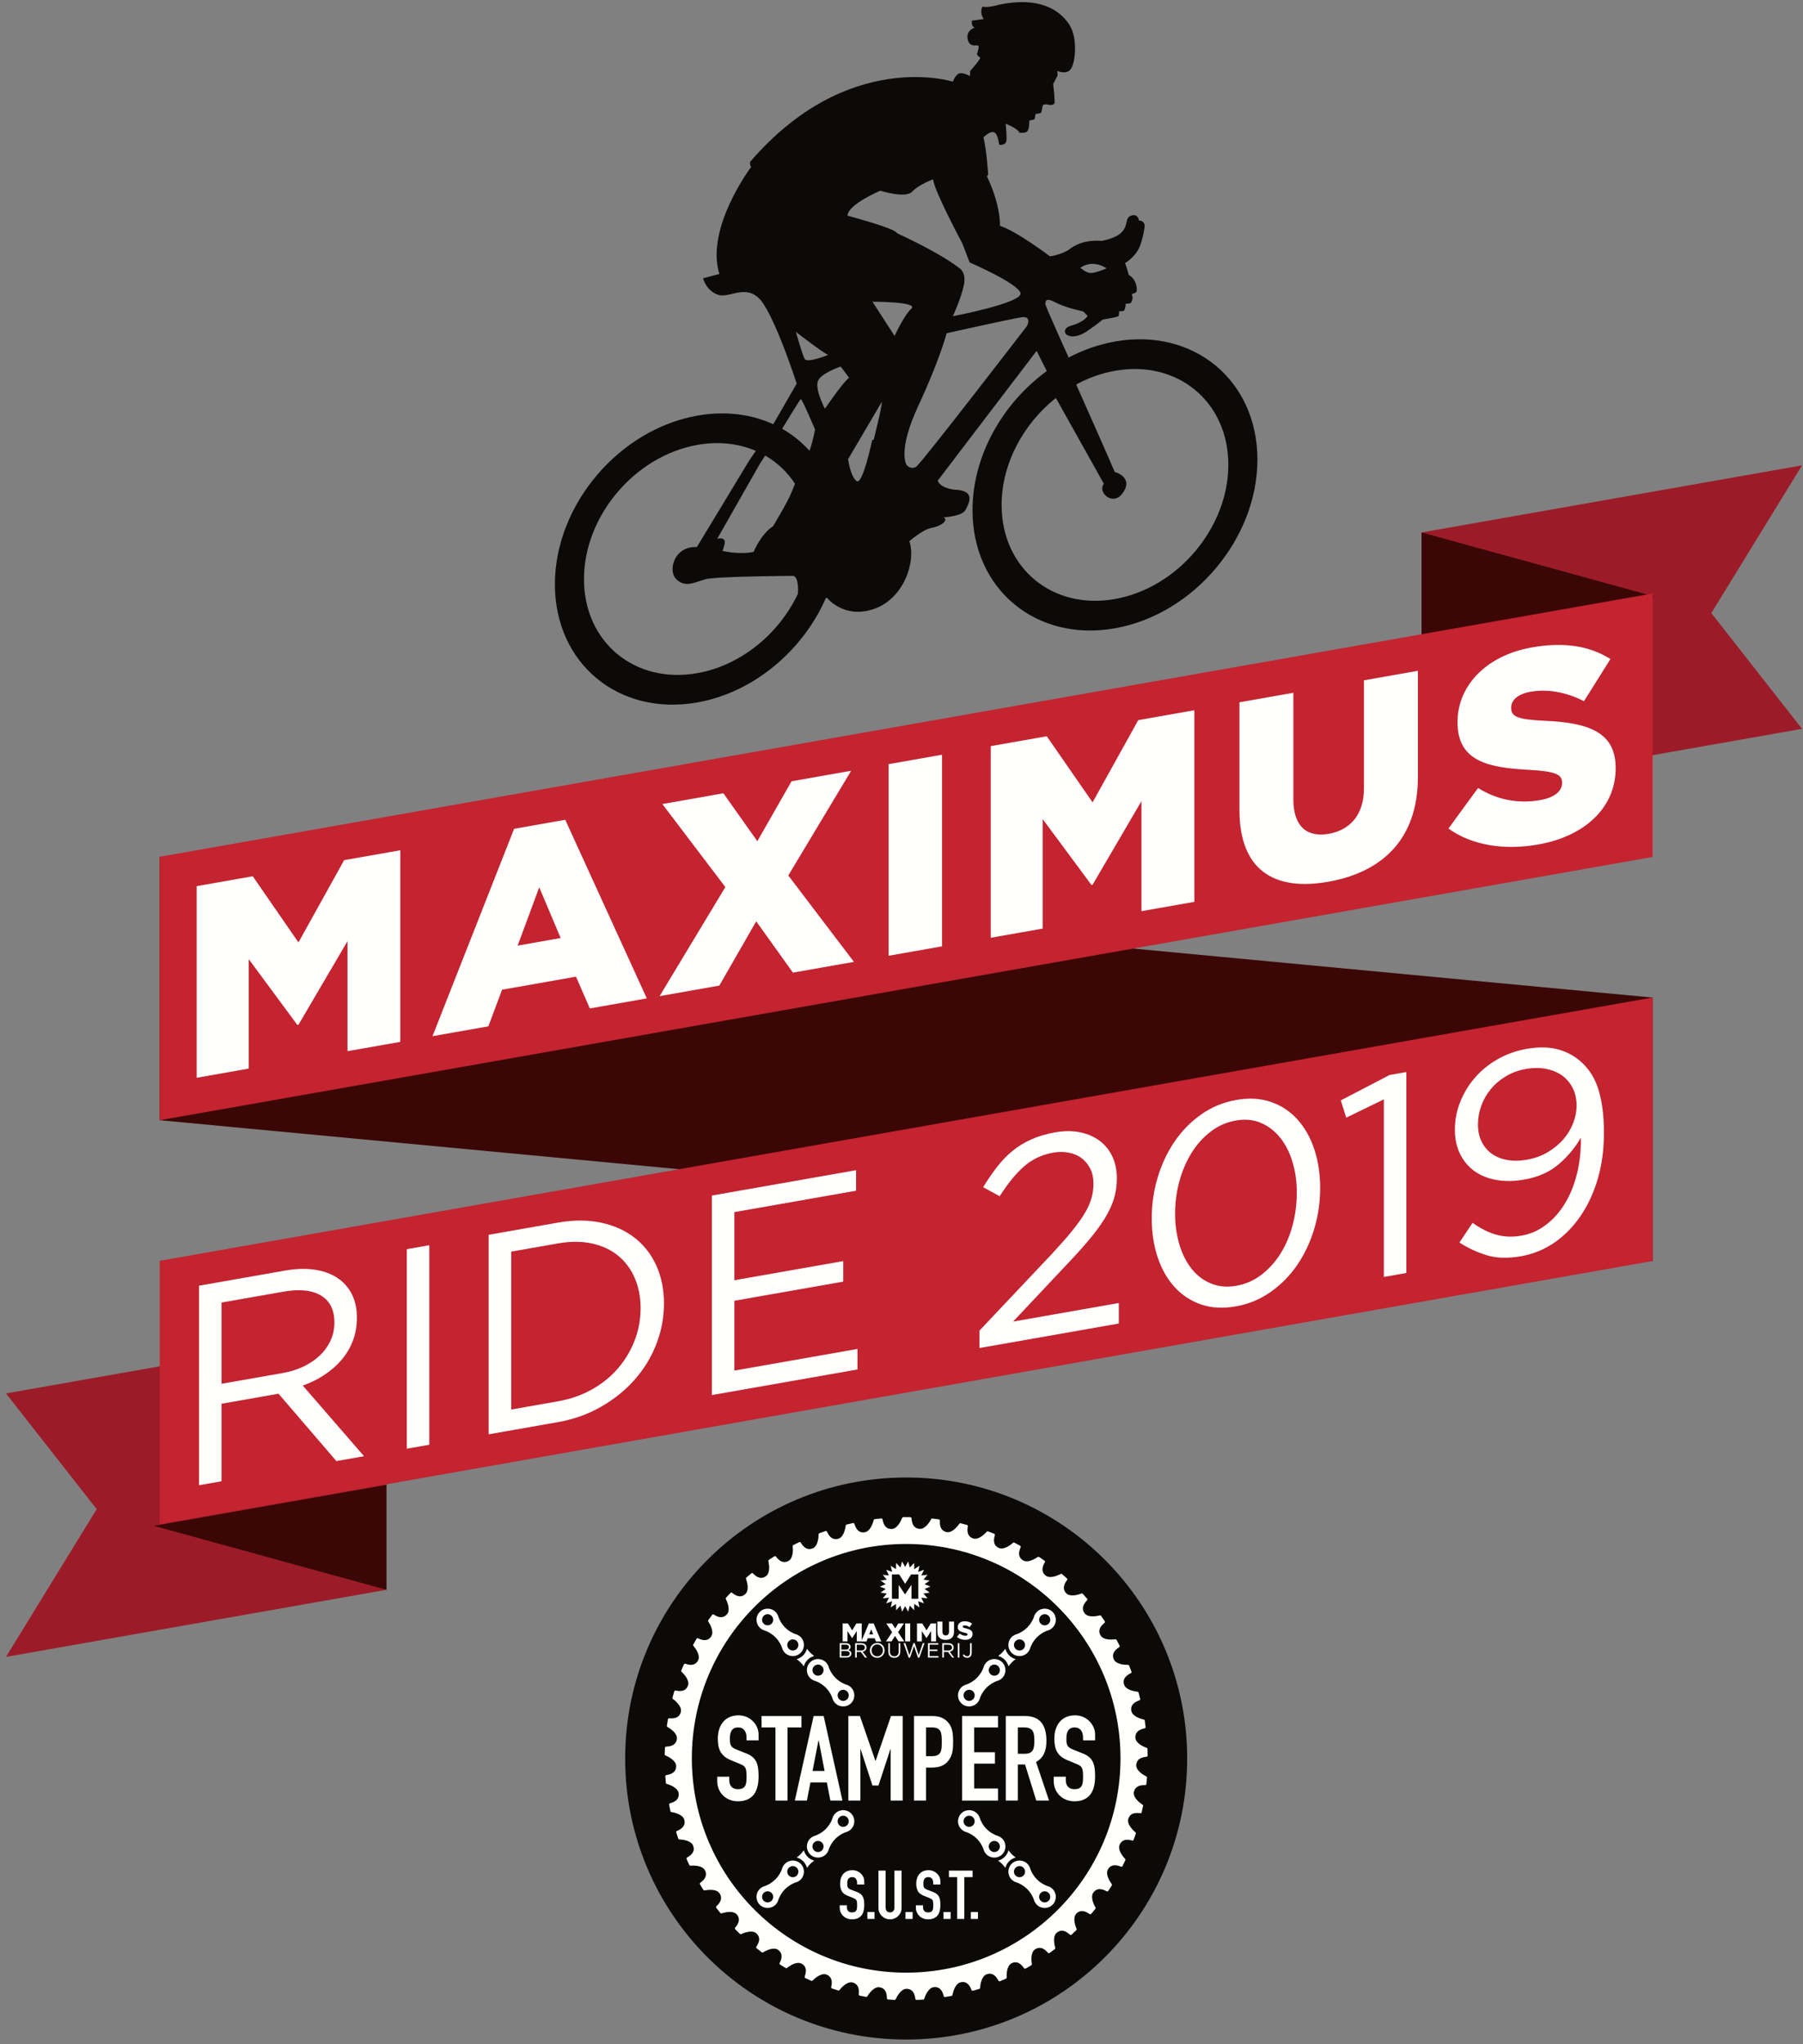 <?xml version="1.0" encoding="UTF-8"?>
<svg width="157px" height="178px" viewBox="0 0 157 178" version="1.1" xmlns="http://www.w3.org/2000/svg" xmlns:xlink="http://www.w3.org/1999/xlink">
    <rect x="0" y="0" width="157" height="178" fill="#808080" stroke="none"/>
    <!-- Generator: Sketch 52.5 (67469) - http://www.bohemiancoding.com/sketch -->
    <title>maximus-ride-logo-2019</title>
    <desc>Created with Sketch.</desc>
    <g id="Page-1" stroke="none" stroke-width="1" fill="none" fill-rule="evenodd">
        <g id="maximus-ride-logo-2019">
            <g id="Group-31">
                <path d="M97.088,52.158 C91.637,53.126 87.217,49.461 87.217,43.974 C87.217,40.383 89.109,36.902 91.943,34.653 L96.12,42.121 C95.549,42.884 96.892,44.084 97.721,42.988 C98.809,41.547 97.064,41.09 97.064,41.09 C96.834,40.498 93.749,33.565 93.749,33.565 L93.721,33.475 C94.773,32.905 95.906,32.495 97.088,32.286 C102.541,31.318 106.96,34.981 106.96,40.469 C106.96,45.957 102.541,51.191 97.088,52.158 M89.433,28.376 C89.433,28.376 80.286,40.27 79.799,40.617 C79.313,40.962 78.943,40.48 78.943,40.48 C78.943,40.48 78.113,39.305 79.971,35.32 C81.83,31.336 82.429,29.016 82.429,29.016 C82.429,29.016 88.004,27.767 88.947,27.628 C89.89,27.49 89.433,28.376 89.433,28.376 M77.898,29.251 L75.97,26.271 C75.97,26.271 80.021,26.263 79.358,26.877 C78.691,27.492 77.898,29.251 77.898,29.251 M76.077,38.293 L75.948,38.316 C75.948,38.316 75.113,42.325 74.576,41.88 C74.041,41.437 73.848,39.983 73.848,39.983 L76.784,34.994 C76.806,35.444 76.077,38.293 76.077,38.293 M71.833,35.592 C71.833,35.592 70.953,33.915 71.212,33.2 C71.469,32.487 73.205,31.918 73.205,31.918 L73.933,32.889 C73.354,33.337 71.833,35.592 71.833,35.592 M60.723,58.612 C55.271,59.58 50.851,55.915 50.851,50.428 C50.851,44.939 55.271,39.707 60.723,38.739 C62.585,38.409 64.327,38.618 65.814,39.257 L65.223,40.124 L60.68,47.635 C58.708,47.524 58.107,49.701 58.908,50.451 C59.707,51.202 60.507,50.685 61.45,50.432 C62.394,50.178 69.082,50.141 69.082,50.141 C69.525,50.251 69.507,51.311 69.484,51.696 C67.84,55.172 64.535,57.935 60.723,58.612 M62.451,46.917 L66.166,40.389 L66.63,39.666 C67.677,40.268 68.562,41.105 69.229,42.125 L68.911,42.894 C68.635,43.637 67.309,45.826 67.309,45.826 C66.252,46.501 65.623,48.051 65.623,48.051 C64.503,48.303 63.149,48.023 62.918,47.971 C62.879,48.048 62.879,47.962 62.879,47.962 C62.879,47.962 62.896,47.966 62.918,47.971 C62.946,47.916 62.995,47.771 63.08,47.438 C63.28,46.655 62.451,46.917 62.451,46.917 M69.732,34.758 C69.838,34.717 70.976,37.406 70.976,37.406 C70.976,37.406 70.761,38.491 70.492,39.252 C69.804,38.491 69.004,37.843 68.108,37.333 C68.654,36.431 69.654,34.787 69.732,34.758 M69.304,28.899 C69.304,28.899 71.619,30.69 72.112,30.903 C72.112,30.903 70.29,31.638 70.075,31.265 C69.86,30.895 69.304,28.899 69.304,28.899 M76.656,16.605 C76.656,16.605 78.856,17.307 79.428,16.689 C80,16.068 81.256,15.615 81.256,15.615 C81.286,16.502 83.802,21.206 83.802,21.206 L84.43,22.85 C84.43,22.85 88.632,24.664 88.861,25.514 C89.089,26.367 82.972,27.537 82.972,27.537 C82.972,27.537 83.746,25.847 83.945,24.748 C84.143,23.649 83.515,23.328 83.515,23.328 C81.773,21.968 78.17,20.336 78.17,20.336 L77.97,20.169 C77.37,19.729 73.798,18.78 73.798,18.78 C73.827,17.797 76.656,16.605 76.656,16.605 M96.349,23.367 C96.349,23.367 95.428,23.771 94.985,23.77 C94.539,23.769 94.078,23.308 94.078,23.308 C95.237,22.526 96.349,23.367 96.349,23.367 M97.088,29.736 C95.67,29.988 94.309,30.472 93.041,31.136 L93.013,31.035 C93.013,31.035 90.955,26.502 91.019,26.448 C91.082,26.395 90.89,25.802 91.875,26.318 C92.862,26.833 94.319,27.114 94.319,27.114 L94.705,27.498 C94.705,27.498 94.491,28.011 93.268,28.358 C92.048,28.704 93.032,30.061 94.856,28.7 C94.856,28.7 95.842,28.008 96.014,27.827 C96.014,27.827 97.364,27.61 97.405,27.515 C97.449,27.422 97.449,27.097 97.449,27.097 C97.449,27.097 97.835,27.137 97.9,27.017 C97.964,26.898 98.049,26.56 98.006,26.481 C97.964,26.402 98.434,26.491 98.5,26.329 C98.563,26.167 98.715,26.01 98.542,25.609 C98.542,25.609 98.927,25.519 98.971,25.382 C99.013,25.246 99.036,24.378 98.285,23.928 C98.285,23.928 98.069,23.126 97.964,22.907 C97.964,22.907 98.971,22.339 99.315,21.286 C99.656,20.233 99.679,19.604 99.679,19.604 C99.679,19.604 99.593,19.165 99.184,19.215 C99.184,19.215 99.1,18.498 98.415,18.813 C97.728,19.13 98.715,20.421 95.928,20.98 C95.928,20.98 94.255,20.738 93.032,21.776 C93.032,21.776 92.304,22.207 91.427,22.321 C91.427,22.321 88.596,20.167 87.074,19.661 C87.074,19.661 87.181,17.959 85.938,15.354 L86.044,15.205 C86.044,15.205 85.938,13.217 85.637,11.953 C85.637,11.953 86.259,11.326 86.602,11.546 C86.945,11.765 86.968,12.604 87.032,12.613 C87.096,12.623 87.502,12.637 87.61,12.359 C87.717,12.082 87.567,10.771 87.567,10.771 C87.567,10.771 88.576,11.152 88.768,11.549 C88.768,11.549 89.239,11.618 89.433,11.455 C89.624,11.29 89.645,10.596 89.624,10.534 C89.604,10.473 89.968,10.452 90.055,10.393 C90.139,10.335 90.16,9.942 90.16,9.942 L90.655,9.833 C90.655,9.833 90.74,9.538 90.784,9.251 C90.825,8.962 91.406,9.14 91.406,9.14 C91.406,9.14 91.726,9.169 91.812,9.002 C91.898,8.836 91.705,7.318 91.705,7.318 L92.091,6.58 L92.069,6.174 C92.069,6.174 92.862,6.552 93.249,6.008 C93.634,5.463 93.89,3.283 93.077,2.09 C92.263,0.896 90.548,-0.331 87.01,0.405 C87.01,0.405 86.044,0.705 85.552,0.577 C85.552,0.577 85.252,1.061 85.659,1.659 L84.63,1.797 C84.63,1.797 84.543,2.31 84.886,2.4 C84.886,2.4 84.095,2.626 84.265,3.416 C84.437,4.205 85.08,3.853 85.188,3.986 C85.294,4.118 85.058,4.72 85.058,4.72 C85.058,4.72 85.188,4.935 85.337,4.995 C85.489,5.054 84.479,6.183 84.479,6.183 L84.458,6.618 C84.458,6.618 83.879,6.289 83.538,6.393 C83.194,6.497 82.972,7.111 82.972,7.111 C82.972,7.111 73.827,4.19 65.31,14.102 C65.31,14.102 65.276,14.464 65.418,14.521 C65.418,14.521 61.401,19.83 62.639,23.856 L61.219,24.23 C61.219,24.23 61.481,25.328 62.538,25.67 C63.592,26.015 65.195,24.485 66.493,26.479 C67.791,28.475 69.374,33.4 69.374,33.4 L67.333,36.939 C65.419,36.062 63.154,35.758 60.723,36.19 C53.872,37.405 48.319,43.981 48.319,50.877 C48.319,57.772 53.872,62.377 60.723,61.162 C65.665,60.284 69.93,56.619 71.923,52.055 L72.025,52.064 C72.025,52.064 73.483,53.922 76.099,53.025 C78.713,52.13 79.787,48.875 79.184,47.126 C79.184,47.126 80.343,46.1 81.115,45.964 C81.886,45.827 82.615,45.351 82.188,45.04 C82.188,45.04 83.773,44.974 84.073,44.404 C84.374,43.832 85.017,42.683 83.087,42.636 C83.087,42.636 81.907,42.522 81.651,41.855 L90.267,30.551 L91.104,32.216 L91.14,32.318 C87.292,35.121 84.683,39.697 84.683,44.423 C84.683,51.318 90.238,55.923 97.088,54.708 C103.939,53.491 109.492,46.915 109.492,40.019 C109.492,33.123 103.939,28.519 97.088,29.736" id="Fill-1" fill="#0C0A09"></path>
                <polygon id="Fill-3" fill="#3B0706" points="143.903 109.799 13.908 97.54 13.908 74.599 143.903 86.859"></polygon>
                <polygon id="Fill-5" fill="#9B1C28" points="0.521 144.269 33.649 138.428 33.649 115.486 0.521 121.328 8.419 131.406"></polygon>
                <polygon id="Fill-7" fill="#3B0706" points="33.649 138.428 13.402 132.86 33.649 129.29"></polygon>
                <polygon id="Fill-9" fill="#9B1C28" points="156.916 40.519 123.786 46.361 123.786 69.303 156.916 63.46 149.016 53.383"></polygon>
                <polygon id="Fill-11" fill="#3B0706" points="123.786 46.361 144.032 51.929 123.786 55.499"></polygon>
                <polygon id="Fill-13" fill="#C42330" points="143.903 74.618 13.908 97.54 13.908 74.599 143.903 51.677"></polygon>
                <polygon id="Fill-15" fill="#C42330" points="143.903 109.798 13.908 132.72 13.908 109.781 143.903 86.858"></polygon>
                <polygon id="Fill-17" fill="#FFFFFE" points="17.124 77.16 22.009 76.298 25.989 82.057 29.969 74.895 34.858 74.033 34.858 90.718 30.259 91.528 30.259 81.949 25.989 89.229 25.894 89.246 21.658 83.513 21.658 93.045 17.124 93.845"></polygon>
                <path d="M48.82,81.676 L46.956,77.259 L45.075,82.337 L48.82,81.676 Z M44.766,72.167 L49.221,71.381 L56.322,86.932 L51.363,87.807 L50.155,85.041 L43.719,86.176 L42.525,89.365 L37.661,90.223 L44.766,72.167 Z" id="Fill-19" fill="#FFFFFE"></path>
                <polygon id="Fill-21" fill="#FFFFFE" points="63.161 77.239 57.676 70.01 62.99 69.073 65.947 73.245 68.927 68.026 74.117 67.111 68.642 76.231 74.358 83.752 69.046 84.689 65.849 80.222 62.636 85.818 57.437 86.735"></polygon>
                <polygon id="Fill-23" fill="#FFFFFE" points="77.38 66.535 82.029 65.715 82.029 82.4 77.38 83.22"></polygon>
                <polygon id="Fill-25" fill="#FFFFFE" points="86.271 64.967 91.149 64.107 95.138 69.864 99.115 62.703 104.001 61.841 104.001 78.526 99.395 79.338 99.395 69.758 95.138 77.037 95.042 77.053 90.793 71.322 90.793 80.855 86.271 81.653"></polygon>
                <path d="M107.928,70.515 L107.928,61.149 L112.622,60.321 L112.622,69.591 C112.622,72 113.84,72.93 115.697,72.603 C117.553,72.275 118.769,70.962 118.769,68.63 L118.769,59.237 L123.466,58.409 L123.466,67.656 C123.466,73.045 120.386,75.944 115.644,76.779 C110.907,77.614 107.928,75.732 107.928,70.515" id="Fill-27" fill="#FFFFFE"></path>
                <path d="M126.127,72.143 L128.705,68.613 C130.347,69.637 132.183,70.006 134.113,69.666 C135.351,69.448 136.021,68.894 136.021,68.18 L136.021,68.141 C136.021,67.445 135.471,67.162 133.203,67.037 C129.654,66.849 126.918,66.335 126.918,62.901 L126.918,62.851 C126.918,59.753 129.371,57.08 133.377,56.374 C136.207,55.875 138.427,56.243 140.233,57.385 L137.925,61.057 C136.398,60.254 134.728,59.975 133.253,60.235 C132.133,60.432 131.588,61.003 131.588,61.601 L131.588,61.648 C131.588,62.409 132.158,62.645 134.469,62.758 C138.306,62.92 140.687,63.735 140.687,66.862 L140.687,66.907 C140.687,70.317 137.998,72.817 133.947,73.531 C130.996,74.052 128.173,73.617 126.127,72.143" id="Fill-29" fill="#FFFFFE"></path>
            </g>
            <g id="Group-50" transform="translate(17.265, 91.179)">
                <path d="M86.111,61.939 C86.111,75.453 75.157,86.408 61.641,86.408 C48.127,86.408 37.172,75.453 37.172,61.939 C37.172,48.423 48.127,37.469 61.641,37.469 C75.157,37.469 86.111,48.423 86.111,61.939" id="Fill-32" fill="#0C0A09"></path>
                <path d="M10.683,21.624 C9.903,21.156 8.809,21.045 7.399,21.293 L2.025,22.237 L2.025,29.31 L7.374,28.37 C8.021,28.256 8.618,28.068 9.165,27.806 C9.712,27.544 10.185,27.224 10.584,26.847 C10.982,26.469 11.292,26.038 11.516,25.549 C11.74,25.062 11.853,24.536 11.853,23.971 C11.853,22.875 11.463,22.093 10.683,21.624 Z M12.026,36.04 L6.988,30.175 L2.025,31.048 L2.025,37.798 L0.064,38.143 L0.064,20.77 L7.534,19.457 C8.494,19.288 9.358,19.261 10.128,19.374 C10.897,19.487 11.555,19.723 12.1,20.083 C12.647,20.441 13.069,20.914 13.366,21.498 C13.664,22.084 13.813,22.765 13.813,23.543 C13.813,24.271 13.697,24.941 13.466,25.553 C13.234,26.165 12.907,26.719 12.485,27.215 C12.064,27.711 11.563,28.152 10.984,28.535 C10.405,28.919 9.776,29.227 9.098,29.462 L14.434,35.617 L12.026,36.04 Z" id="Fill-34" fill="#FFFFFE"></path>
                <polygon id="Fill-36" fill="#FFFFFE" points="20.119 17.245 20.119 34.617 18.158 34.962 18.158 17.589"></polygon>
                <path d="M38.008,20.106 C37.668,19.322 37.188,18.674 36.568,18.163 C35.947,17.651 35.19,17.297 34.297,17.098 C33.403,16.9 32.411,16.896 31.319,17.088 L27.249,17.803 L27.249,31.552 L31.319,30.837 C32.411,30.644 33.403,30.297 34.297,29.792 C35.19,29.288 35.947,28.67 36.568,27.941 C37.188,27.211 37.668,26.404 38.008,25.516 C38.346,24.63 38.516,23.698 38.516,22.722 C38.516,21.762 38.346,20.89 38.008,20.106 M39.881,25.87 C39.435,27.016 38.801,28.049 37.983,28.97 C37.164,29.892 36.187,30.676 35.054,31.322 C33.92,31.968 32.676,32.41 31.319,32.649 L25.288,33.709 L25.288,16.336 L31.319,15.276 C32.676,15.037 33.92,15.038 35.054,15.277 C36.187,15.516 37.164,15.953 37.983,16.587 C38.801,17.22 39.435,18.027 39.881,19.008 C40.328,19.988 40.551,21.09 40.551,22.314 C40.551,23.539 40.328,24.724 39.881,25.87" id="Fill-38" fill="#FFFFFE"></path>
                <polygon id="Fill-40" fill="#FFFFFE" points="57.279 12.5 46.681 14.362 46.681 20.294 56.162 18.627 56.162 20.414 46.681 22.081 46.681 28.161 57.403 26.277 57.403 28.064 44.721 30.292 44.721 12.92 57.279 10.712"></polygon>
                <path d="M71.896,10.389 C71.184,11.019 70.481,11.883 69.786,12.981 L68.346,12.192 C68.744,11.543 69.149,10.952 69.563,10.417 C69.976,9.883 70.427,9.417 70.915,9.022 C71.403,8.626 71.949,8.293 72.554,8.024 C73.157,7.755 73.84,7.553 74.601,7.419 C75.395,7.28 76.118,7.277 76.772,7.41 C77.426,7.543 77.992,7.787 78.472,8.141 C78.952,8.495 79.325,8.951 79.589,9.508 C79.853,10.066 79.986,10.7 79.986,11.412 C79.986,12.057 79.9,12.66 79.726,13.219 C79.552,13.78 79.282,14.352 78.919,14.937 C78.555,15.522 78.1,16.14 77.554,16.79 C77.008,17.441 76.354,18.164 75.594,18.959 L70.952,23.895 L80.16,22.276 L80.16,24.063 L68.024,26.196 L68.024,24.68 L74.328,18.004 C74.989,17.291 75.552,16.654 76.016,16.092 C76.478,15.529 76.855,15.012 77.145,14.538 C77.434,14.065 77.641,13.615 77.765,13.187 C77.889,12.76 77.951,12.33 77.951,11.898 C77.951,11.385 77.855,10.942 77.666,10.569 C77.475,10.197 77.223,9.893 76.909,9.658 C76.594,9.424 76.222,9.265 75.792,9.184 C75.362,9.102 74.915,9.101 74.452,9.183 C73.459,9.357 72.606,9.76 71.896,10.389" id="Fill-42" fill="#FFFFFE"></path>
                <path d="M95.284,10.001 C95.036,9.176 94.68,8.473 94.217,7.893 C93.753,7.313 93.195,6.881 92.542,6.598 C91.888,6.316 91.156,6.246 90.346,6.389 C89.534,6.531 88.803,6.855 88.149,7.359 C87.495,7.862 86.941,8.481 86.486,9.214 C86.031,9.948 85.68,10.77 85.431,11.683 C85.183,12.595 85.059,13.532 85.059,14.49 C85.059,15.451 85.183,16.347 85.431,17.18 C85.68,18.014 86.035,18.72 86.499,19.3 C86.961,19.881 87.524,20.308 88.186,20.579 C88.847,20.852 89.584,20.917 90.395,20.775 C91.205,20.632 91.937,20.309 92.591,19.806 C93.244,19.302 93.799,18.684 94.254,17.949 C94.709,17.216 95.057,16.394 95.296,15.483 C95.536,14.572 95.656,13.637 95.656,12.678 C95.656,11.718 95.533,10.825 95.284,10.001 M97.17,15.836 C96.823,16.99 96.33,18.031 95.694,18.962 C95.057,19.893 94.283,20.679 93.373,21.319 C92.463,21.958 91.453,22.376 90.346,22.57 C89.22,22.768 88.207,22.711 87.305,22.398 C86.403,22.084 85.633,21.574 84.997,20.868 C84.36,20.16 83.872,19.295 83.533,18.271 C83.194,17.247 83.024,16.123 83.024,14.898 C83.024,13.674 83.198,12.485 83.546,11.332 C83.893,10.179 84.384,9.137 85.022,8.206 C85.658,7.274 86.432,6.489 87.342,5.85 C88.252,5.21 89.27,4.792 90.395,4.594 C91.503,4.399 92.508,4.458 93.41,4.77 C94.312,5.083 95.082,5.594 95.718,6.301 C96.355,7.008 96.844,7.874 97.183,8.897 C97.521,9.922 97.692,11.046 97.692,12.27 C97.692,13.495 97.518,14.683 97.17,15.836" id="Fill-44" fill="#FFFFFE"></path>
                <polygon id="Fill-46" fill="#FFFFFE" points="103.738 2.422 105.196 2.165 105.196 19.662 103.236 20.007 103.236 4.545 99.96 6.138 99.488 4.633"></polygon>
                <path d="M119.697,3.587 C119.482,3.146 119.18,2.78 118.791,2.493 C118.402,2.206 117.934,2.007 117.389,1.896 C116.843,1.785 116.247,1.786 115.602,1.899 C114.956,2.013 114.373,2.227 113.852,2.542 C113.331,2.857 112.893,3.232 112.537,3.667 C112.18,4.102 111.907,4.585 111.718,5.114 C111.527,5.644 111.433,6.181 111.433,6.727 C111.433,7.29 111.536,7.785 111.743,8.212 C111.95,8.638 112.239,8.989 112.612,9.263 C112.984,9.536 113.434,9.722 113.964,9.819 C114.493,9.916 115.072,9.91 115.701,9.799 C116.362,9.682 116.963,9.466 117.5,9.148 C118.038,8.83 118.493,8.456 118.866,8.027 C119.237,7.598 119.523,7.126 119.722,6.61 C119.92,6.096 120.02,5.59 120.02,5.094 C120.02,4.532 119.911,4.029 119.697,3.587 M121.881,11.405 C121.533,12.616 121.04,13.696 120.404,14.643 C119.767,15.591 119.006,16.375 118.121,16.993 C117.235,17.611 116.255,18.015 115.18,18.205 C114.039,18.405 113.046,18.377 112.202,18.12 C111.358,17.863 110.564,17.494 109.819,17.012 L110.961,15.298 C111.672,15.802 112.367,16.147 113.046,16.334 C113.724,16.521 114.451,16.546 115.229,16.409 C116.007,16.273 116.718,15.958 117.364,15.463 C118.009,14.969 118.56,14.347 119.014,13.597 C119.469,12.847 119.817,11.983 120.057,11.006 C120.296,10.029 120.408,8.988 120.391,7.883 C119.911,8.728 119.275,9.494 118.481,10.179 C117.686,10.865 116.685,11.313 115.478,11.525 C114.584,11.683 113.766,11.695 113.021,11.56 C112.276,11.427 111.639,11.167 111.11,10.78 C110.58,10.394 110.167,9.895 109.869,9.286 C109.571,8.676 109.422,7.974 109.422,7.18 C109.422,6.353 109.575,5.553 109.882,4.779 C110.187,4.006 110.614,3.302 111.16,2.668 C111.705,2.035 112.363,1.497 113.132,1.056 C113.902,0.614 114.749,0.313 115.676,0.149 C116.669,-0.025 117.537,-0.021 118.282,0.163 C119.027,0.346 119.68,0.67 120.243,1.133 C120.59,1.42 120.896,1.747 121.161,2.114 C121.426,2.481 121.649,2.918 121.831,3.423 C122.013,3.929 122.154,4.517 122.253,5.185 C122.353,5.855 122.402,6.628 122.402,7.504 C122.402,8.894 122.228,10.194 121.881,11.405" id="Fill-48" fill="#FFFFFE"></path>
            </g>
            <path d="M80.51,138.353 L81.018,138.146 L80.51,137.94 L80.956,137.619 L80.413,137.541 L80.767,137.122 L80.221,137.176 L80.465,136.685 L79.948,136.868 L80.067,136.333 L79.609,136.633 L79.597,136.085 L79.226,136.488 L79.081,135.959 L78.816,136.437 L78.55,135.959 L78.407,136.488 L78.034,136.085 L78.021,136.633 L77.564,136.333 L77.683,136.868 L77.167,136.684 L77.41,137.176 L76.865,137.122 L77.218,137.54 L76.676,137.618 L77.12,137.94 L76.612,138.146 L77.12,138.353 L76.676,138.673 L77.218,138.751 L76.865,139.17 L77.41,139.115 L77.166,139.607 L77.683,139.424 L77.563,139.96 L78.021,139.658 L78.034,140.207 L78.407,139.804 L78.55,140.333 L78.816,139.853 L79.081,140.333 L79.226,139.804 L79.597,140.207 L79.609,139.658 L80.067,139.96 L79.948,139.425 L80.464,139.607 L80.221,139.115 L80.767,139.17 L80.413,138.751 L80.956,138.674 L80.51,138.353 Z M79.964,139.207 L79.369,139.207 L79.369,137.99 L78.816,138.82 L78.803,138.82 L78.253,137.996 L78.253,139.207 L77.666,139.207 L77.666,137.089 L78.3,137.089 L78.816,137.909 L79.331,137.089 L79.964,137.089 L79.964,139.207 Z" id="Fill-51" fill="#FFFFFE"></path>
            <polygon id="Fill-52" fill="#FFFFFE" points="73.375 141.354 73.832 141.354 74.205 141.958 74.577 141.354 75.035 141.354 75.035 142.915 74.605 142.915 74.605 142.018 74.205 142.629 74.196 142.629 73.799 142.023 73.799 142.915 73.375 142.915"></polygon>
            <path d="M75.658,141.354 L76.074,141.354 L76.739,142.926 L76.275,142.926 L76.162,142.647 L75.56,142.647 L75.448,142.926 L74.993,142.926 L75.658,141.354 Z M76.037,142.311 L75.863,141.866 L75.687,142.311 L76.037,142.311 Z" id="Fill-53" fill="#FFFFFE"></path>
            <polygon id="Fill-54" fill="#FFFFFE" points="77.686 142.121 77.173 141.354 77.67 141.354 77.947 141.793 78.226 141.354 78.712 141.354 78.199 142.117 78.735 142.915 78.237 142.915 77.938 142.444 77.637 142.915 77.151 142.915"></polygon>
            <polygon id="Fill-55" fill="#FFFFFE" points="78.821 142.915 79.258 142.915 79.258 141.354 78.821 141.354"></polygon>
            <polygon id="Fill-56" fill="#FFFFFE" points="79.849 141.354 80.306 141.354 80.679 141.958 81.051 141.354 81.508 141.354 81.508 142.915 81.077 142.915 81.077 142.018 80.679 142.629 80.67 142.629 80.272 142.023 80.272 142.915 79.849 142.915"></polygon>
            <g id="Group-107" transform="translate(57.729, 131.643)" fill="#FFFFFE">
                <path d="M23.893,10.43 L23.893,9.553 L24.333,9.553 L24.333,10.421 C24.333,10.646 24.446,10.754 24.621,10.754 C24.794,10.754 24.908,10.65 24.908,10.433 L24.908,9.553 L25.347,9.553 L25.347,10.419 C25.347,10.923 25.059,11.143 24.615,11.143 C24.172,11.143 23.893,10.918 23.893,10.43" id="Fill-57"></path>
                <path d="M25.597,10.883 L25.838,10.595 C25.991,10.717 26.163,10.782 26.345,10.782 C26.461,10.782 26.523,10.742 26.523,10.674 L26.523,10.671 C26.523,10.605 26.472,10.57 26.259,10.521 C25.927,10.445 25.671,10.352 25.671,10.03 L25.671,10.025 C25.671,9.736 25.9,9.526 26.276,9.526 C26.54,9.526 26.748,9.597 26.917,9.733 L26.701,10.04 C26.558,9.939 26.402,9.885 26.264,9.885 C26.159,9.885 26.108,9.93 26.108,9.985 L26.108,9.99 C26.108,10.062 26.161,10.093 26.377,10.141 C26.736,10.22 26.96,10.336 26.96,10.628 L26.96,10.633 C26.96,10.952 26.708,11.141 26.328,11.141 C26.053,11.141 25.788,11.054 25.597,10.883" id="Fill-59"></path>
                <path d="M16.337,11.747 C16.337,11.912 16.236,11.995 16.138,12.039 C16.286,12.083 16.406,12.17 16.406,12.343 C16.406,12.56 16.225,12.688 15.951,12.688 L15.394,12.688 L15.394,11.434 L15.928,11.434 C16.176,11.434 16.337,11.555 16.337,11.747 M16.193,11.766 C16.193,11.641 16.094,11.561 15.916,11.561 L15.534,11.561 L15.534,11.993 L15.905,11.993 C16.075,11.993 16.193,11.915 16.193,11.766 M16.264,12.335 C16.264,12.197 16.148,12.117 15.93,12.117 L15.534,12.117 L15.534,12.56 L15.955,12.56 C16.146,12.56 16.264,12.476 16.264,12.335" id="Fill-61"></path>
                <path d="M17.596,12.688 L17.233,12.2 L16.875,12.2 L16.875,12.688 L16.733,12.688 L16.733,11.434 L17.272,11.434 C17.548,11.434 17.725,11.582 17.725,11.808 C17.725,12.018 17.582,12.139 17.384,12.175 L17.77,12.688 L17.596,12.688 Z M17.262,11.564 L16.875,11.564 L16.875,12.073 L17.26,12.073 C17.448,12.073 17.582,11.977 17.582,11.813 C17.582,11.658 17.464,11.564 17.262,11.564 Z" id="Fill-63"></path>
                <path d="M18.656,12.708 C18.274,12.708 18.018,12.41 18.018,12.062 C18.018,11.715 18.277,11.412 18.659,11.412 C19.041,11.412 19.297,11.711 19.297,12.058 C19.297,12.405 19.038,12.708 18.656,12.708 M18.656,11.543 C18.369,11.543 18.165,11.773 18.165,12.058 C18.165,12.345 18.373,12.579 18.659,12.579 C18.946,12.579 19.151,12.348 19.151,12.062 C19.151,11.775 18.943,11.543 18.656,11.543" id="Fill-65"></path>
                <path d="M20.667,12.152 C20.667,12.518 20.457,12.707 20.143,12.707 C19.834,12.707 19.622,12.518 19.622,12.163 L19.622,11.434 L19.763,11.434 L19.763,12.154 C19.763,12.424 19.907,12.577 20.148,12.577 C20.378,12.577 20.525,12.436 20.525,12.163 L20.525,11.434 L20.667,11.434 L20.667,12.152 Z" id="Fill-67"></path>
                <polygon id="Fill-69" points="21.806 11.43 21.923 11.43 22.266 12.478 22.625 11.434 22.772 11.434 22.326 12.696 22.204 12.696 21.862 11.679 21.515 12.696 21.398 12.696 20.95 11.434 21.105 11.434 21.462 12.478"></polygon>
                <polygon id="Fill-71" points="23.982 11.562 23.216 11.562 23.216 11.991 23.901 11.991 23.901 12.119 23.216 12.119 23.216 12.558 23.991 12.558 23.991 12.688 23.075 12.688 23.075 11.434 23.982 11.434"></polygon>
                <path d="M25.183,12.688 L24.821,12.2 L24.462,12.2 L24.462,12.688 L24.32,12.688 L24.32,11.434 L24.86,11.434 C25.136,11.434 25.313,11.582 25.313,11.808 C25.313,12.018 25.17,12.139 24.972,12.175 L25.358,12.688 L25.183,12.688 Z M24.85,11.564 L24.462,11.564 L24.462,12.073 L24.848,12.073 C25.036,12.073 25.17,11.977 25.17,11.813 C25.17,11.658 25.052,11.564 24.85,11.564 Z" id="Fill-73"></path>
                <polygon id="Fill-75" points="25.674 12.688 25.815 12.688 25.815 11.434 25.674 11.434"></polygon>
                <path d="M26.493,12.706 C26.305,12.706 26.184,12.612 26.107,12.484 L26.208,12.395 C26.284,12.512 26.364,12.574 26.495,12.574 C26.637,12.574 26.74,12.472 26.74,12.273 L26.74,11.434 L26.884,11.434 L26.884,12.271 C26.884,12.56 26.716,12.706 26.493,12.706" id="Fill-77"></path>
                <path d="M8.326,19.895 L7.277,19.895 L7.277,19.658 C7.277,19.172 7.07,18.769 6.536,18.769 C5.96,18.769 5.826,19.233 5.826,19.72 C5.826,20.289 5.878,20.484 6.422,20.702 L7.225,21.022 C8.151,21.374 8.326,21.963 8.326,23.038 C8.326,24.278 7.873,25.199 6.515,25.199 C5.497,25.199 4.726,24.444 4.726,23.452 L4.726,23.058 L5.775,23.058 L5.775,23.389 C5.775,23.772 5.98,24.144 6.515,24.144 C7.225,24.144 7.277,23.72 7.277,23.049 C7.277,22.263 7.184,22.139 6.67,21.932 L5.919,21.622 C5.014,21.249 4.777,20.65 4.777,19.73 C4.777,18.613 5.374,17.715 6.577,17.715 C7.626,17.715 8.326,18.562 8.326,19.378 L8.326,19.895 Z" id="Fill-78"></path>
                <polygon id="Fill-79" points="9.796 18.769 8.582 18.769 8.582 17.776 12.059 17.776 12.059 18.769 10.845 18.769 10.845 25.137 9.796 25.137"></polygon>
                <path d="M13.561,19.895 L13.541,19.895 L13.026,22.562 L14.075,22.562 L13.561,19.895 Z M13.119,17.776 L13.993,17.776 L15.629,25.137 L14.579,25.137 L14.271,23.555 L12.841,23.555 L12.532,25.137 L11.483,25.137 L13.119,17.776 Z" id="Fill-80"></path>
                <polygon id="Fill-81" points="16.142 17.776 17.151 17.776 18.498 21.673 18.519 21.673 19.856 17.776 20.874 17.776 20.874 25.136 19.825 25.136 19.825 20.66 19.804 20.66 18.765 23.823 18.241 23.823 17.212 20.66 17.192 20.66 17.192 25.136 16.142 25.136"></polygon>
                <path d="M22.91,21.27 L23.414,21.27 C24.268,21.27 24.278,20.764 24.278,20.03 C24.278,19.337 24.278,18.769 23.455,18.769 L22.91,18.769 L22.91,21.27 Z M21.861,17.776 L23.435,17.776 C24.011,17.776 24.432,17.91 24.792,18.293 C25.153,18.675 25.266,19.141 25.266,20.02 C25.266,20.66 25.215,21.094 24.967,21.498 C24.679,21.973 24.216,22.263 23.444,22.263 L22.91,22.263 L22.91,25.137 L21.861,25.137 L21.861,17.776 Z" id="Fill-82"></path>
                <polygon id="Fill-83" points="26.047 17.776 29.174 17.776 29.174 18.769 27.096 18.769 27.096 20.929 28.907 20.929 28.907 21.922 27.096 21.922 27.096 24.082 29.174 24.082 29.174 25.137 26.047 25.137"></polygon>
                <path d="M30.902,21.063 L31.499,21.063 C32.229,21.063 32.342,20.65 32.342,19.916 C32.342,19.172 32.218,18.769 31.447,18.769 L30.902,18.769 L30.902,21.063 Z M29.853,17.776 L31.54,17.776 C32.784,17.776 33.391,18.51 33.391,19.937 C33.391,20.784 33.155,21.405 32.486,21.777 L33.618,25.137 L32.507,25.137 L31.529,21.993 L30.902,21.993 L30.902,25.137 L29.853,25.137 L29.853,17.776 Z" id="Fill-84"></path>
                <path d="M37.629,19.895 L36.58,19.895 L36.58,19.658 C36.58,19.172 36.374,18.769 35.839,18.769 C35.263,18.769 35.129,19.233 35.129,19.72 C35.129,20.289 35.181,20.484 35.726,20.702 L36.528,21.022 C37.454,21.374 37.629,21.963 37.629,23.038 C37.629,24.278 37.176,25.199 35.82,25.199 C34.8,25.199 34.029,24.444 34.029,23.452 L34.029,23.058 L35.078,23.058 L35.078,23.389 C35.078,23.772 35.283,24.144 35.82,24.144 C36.528,24.144 36.58,23.72 36.58,23.049 C36.58,22.263 36.487,22.139 35.973,21.932 L35.222,21.622 C34.316,21.249 34.081,20.65 34.081,19.73 C34.081,18.613 34.676,17.715 35.88,17.715 C36.929,17.715 37.629,18.562 37.629,19.378 L37.629,19.895 Z" id="Fill-85"></path>
                <path d="M17.527,32.446 L16.906,32.446 L16.906,32.31 C16.906,32.173 16.872,32.053 16.805,31.953 C16.738,31.852 16.625,31.802 16.466,31.802 C16.382,31.802 16.311,31.818 16.257,31.85 C16.201,31.881 16.159,31.921 16.129,31.97 C16.098,32.02 16.077,32.077 16.065,32.143 C16.052,32.207 16.046,32.275 16.046,32.346 C16.046,32.429 16.049,32.498 16.055,32.555 C16.061,32.613 16.077,32.661 16.101,32.704 C16.126,32.745 16.161,32.781 16.208,32.812 C16.254,32.844 16.318,32.875 16.4,32.907 L16.875,33.09 C17.013,33.141 17.125,33.202 17.211,33.27 C17.296,33.339 17.362,33.42 17.409,33.513 C17.455,33.605 17.487,33.711 17.503,33.831 C17.519,33.952 17.527,34.089 17.527,34.242 C17.527,34.419 17.509,34.583 17.472,34.735 C17.436,34.886 17.376,35.017 17.293,35.126 C17.21,35.233 17.099,35.319 16.961,35.381 C16.822,35.446 16.653,35.476 16.455,35.476 C16.304,35.476 16.164,35.451 16.034,35.4 C15.904,35.349 15.792,35.278 15.699,35.19 C15.606,35.101 15.532,34.996 15.477,34.874 C15.422,34.752 15.394,34.62 15.394,34.479 L15.394,34.254 L16.016,34.254 L16.016,34.443 C16.016,34.553 16.049,34.653 16.116,34.741 C16.184,34.83 16.296,34.874 16.455,34.874 C16.56,34.874 16.643,34.86 16.701,34.83 C16.76,34.8 16.805,34.758 16.836,34.705 C16.866,34.653 16.885,34.587 16.894,34.508 C16.902,34.429 16.906,34.342 16.906,34.248 C16.906,34.138 16.902,34.047 16.894,33.976 C16.885,33.905 16.868,33.848 16.841,33.805 C16.815,33.761 16.779,33.726 16.732,33.698 C16.685,33.671 16.623,33.641 16.546,33.61 L16.101,33.433 C15.833,33.326 15.653,33.186 15.562,33.011 C15.47,32.835 15.425,32.615 15.425,32.351 C15.425,32.194 15.447,32.045 15.492,31.903 C15.536,31.761 15.603,31.639 15.69,31.536 C15.777,31.435 15.888,31.352 16.022,31.291 C16.156,31.23 16.313,31.2 16.492,31.2 C16.645,31.2 16.787,31.227 16.915,31.282 C17.043,31.338 17.153,31.41 17.244,31.501 C17.335,31.592 17.405,31.693 17.454,31.806 C17.503,31.918 17.527,32.033 17.527,32.151 L17.527,32.446 Z" id="Fill-86"></path>
                <polygon id="Fill-87" points="17.799 35.441 18.421 35.441 18.421 34.839 17.799 34.839"></polygon>
                <path d="M20.777,34.496 C20.777,34.634 20.751,34.761 20.697,34.88 C20.645,34.998 20.573,35.101 20.481,35.19 C20.389,35.278 20.283,35.348 20.161,35.4 C20.039,35.451 19.909,35.476 19.771,35.476 C19.633,35.476 19.503,35.451 19.381,35.4 C19.259,35.348 19.153,35.278 19.061,35.19 C18.969,35.101 18.898,34.998 18.844,34.88 C18.792,34.761 18.765,34.634 18.765,34.496 L18.765,31.235 L19.387,31.235 L19.387,34.437 C19.387,34.587 19.424,34.697 19.497,34.768 C19.57,34.839 19.662,34.874 19.771,34.874 C19.881,34.874 19.972,34.839 20.045,34.768 C20.119,34.697 20.155,34.587 20.155,34.437 L20.155,31.235 L20.777,31.235 L20.777,34.496 Z" id="Fill-88"></path>
                <polygon id="Fill-89" points="21.117 35.441 21.739 35.441 21.739 34.839 21.117 34.839"></polygon>
                <path d="M24.157,32.446 L23.536,32.446 L23.536,32.31 C23.536,32.173 23.502,32.053 23.436,31.953 C23.368,31.852 23.256,31.802 23.097,31.802 C23.012,31.802 22.942,31.818 22.887,31.85 C22.832,31.881 22.789,31.921 22.758,31.97 C22.729,32.02 22.707,32.077 22.695,32.143 C22.683,32.207 22.677,32.275 22.677,32.346 C22.677,32.429 22.68,32.498 22.685,32.555 C22.692,32.613 22.707,32.661 22.731,32.704 C22.755,32.745 22.792,32.781 22.838,32.812 C22.885,32.844 22.949,32.875 23.03,32.907 L23.506,33.09 C23.644,33.141 23.756,33.202 23.841,33.27 C23.925,33.339 23.992,33.42 24.039,33.513 C24.086,33.605 24.117,33.711 24.133,33.831 C24.149,33.952 24.157,34.089 24.157,34.242 C24.157,34.419 24.14,34.583 24.103,34.735 C24.066,34.886 24.006,35.017 23.923,35.126 C23.839,35.233 23.729,35.319 23.591,35.381 C23.452,35.446 23.284,35.476 23.085,35.476 C22.934,35.476 22.795,35.451 22.665,35.4 C22.534,35.349 22.423,35.278 22.329,35.19 C22.236,35.101 22.162,34.996 22.106,34.874 C22.052,34.752 22.024,34.62 22.024,34.479 L22.024,34.254 L22.646,34.254 L22.646,34.443 C22.646,34.553 22.68,34.653 22.747,34.741 C22.814,34.83 22.927,34.874 23.085,34.874 C23.191,34.874 23.273,34.86 23.332,34.83 C23.391,34.8 23.436,34.758 23.466,34.705 C23.496,34.653 23.516,34.587 23.524,34.508 C23.532,34.429 23.536,34.342 23.536,34.248 C23.536,34.138 23.532,34.047 23.524,33.976 C23.516,33.905 23.499,33.848 23.472,33.805 C23.446,33.761 23.409,33.726 23.362,33.698 C23.315,33.671 23.253,33.641 23.177,33.61 L22.731,33.433 C22.463,33.326 22.284,33.186 22.192,33.011 C22.1,32.835 22.055,32.615 22.055,32.351 C22.055,32.194 22.078,32.045 22.122,31.903 C22.167,31.761 22.233,31.639 22.32,31.536 C22.407,31.435 22.519,31.352 22.652,31.291 C22.787,31.23 22.943,31.2 23.122,31.2 C23.276,31.2 23.417,31.227 23.545,31.282 C23.673,31.338 23.783,31.41 23.874,31.501 C23.966,31.592 24.035,31.693 24.085,31.806 C24.133,31.918 24.157,32.033 24.157,32.151 L24.157,32.446 Z" id="Fill-90"></path>
                <polygon id="Fill-91" points="24.43 35.441 25.051 35.441 25.051 34.839 24.43 34.839"></polygon>
                <polygon id="Fill-92" points="25.619 31.802 24.9 31.802 24.9 31.235 26.96 31.235 26.96 31.802 26.24 31.802 26.24 35.441 25.619 35.441"></polygon>
                <polygon id="Fill-93" points="26.808 35.441 27.429 35.441 27.429 34.839 26.808 34.839"></polygon>
                <path d="M11.649,31.67 C11.461,31.859 11.154,31.859 10.965,31.669 C10.776,31.479 10.775,31.174 10.964,30.985 C11.153,30.796 11.46,30.794 11.65,30.984 C11.839,31.174 11.838,31.481 11.649,31.67 M9.456,33.864 C9.268,34.052 8.961,34.052 8.772,33.863 C8.583,33.674 8.582,33.367 8.771,33.178 C8.959,32.989 9.267,32.987 9.457,33.177 C9.646,33.367 9.645,33.675 9.456,33.864 M10.622,30.642 C10.525,30.738 10.446,30.858 10.399,30.985 C10.284,31.369 10.07,31.719 9.789,32.001 C9.506,32.282 9.156,32.496 8.773,32.611 C8.646,32.659 8.526,32.738 8.428,32.835 C8.05,33.213 8.05,33.827 8.428,34.206 C8.808,34.584 9.422,34.584 9.8,34.206 L9.8,34.205 C9.896,34.108 9.975,33.988 10.024,33.861 C10.137,33.478 10.352,33.128 10.633,32.845 C10.916,32.564 11.266,32.351 11.649,32.236 C11.775,32.188 11.896,32.109 11.992,32.013 L11.993,32.012 C12.371,31.634 12.371,31.02 11.993,30.642 C11.615,30.263 11.001,30.263 10.622,30.642" id="Fill-94"></path>
                <path d="M12.597,30.038 C12.433,29.873 12.323,29.675 12.268,29.465 C12.183,29.587 12.087,29.703 11.983,29.807 C11.878,29.912 11.763,30.007 11.641,30.092 C11.85,30.148 12.049,30.257 12.213,30.422 C12.377,30.586 12.486,30.784 12.542,30.994 C12.627,30.871 12.722,30.757 12.827,30.652 C12.932,30.546 13.047,30.451 13.169,30.367 C12.959,30.311 12.761,30.202 12.597,30.038" id="Fill-95"></path>
                <path d="M16.036,27.284 C15.847,27.472 15.541,27.472 15.351,27.283 C15.162,27.094 15.162,26.787 15.351,26.598 C15.539,26.41 15.847,26.407 16.036,26.598 C16.226,26.787 16.225,27.095 16.036,27.284 M13.843,29.477 C13.654,29.666 13.347,29.665 13.158,29.476 C12.969,29.287 12.969,28.98 13.157,28.792 C13.346,28.603 13.653,28.601 13.843,28.792 C14.032,28.98 14.031,29.288 13.843,29.477 M15.008,26.255 C14.912,26.352 14.833,26.472 14.785,26.599 C14.67,26.982 14.456,27.332 14.176,27.615 C13.892,27.896 13.542,28.11 13.159,28.225 C13.032,28.273 12.912,28.351 12.815,28.447 C12.437,28.827 12.437,29.44 12.815,29.819 C13.194,30.197 13.808,30.197 14.186,29.819 L14.187,29.818 C14.283,29.722 14.362,29.601 14.409,29.475 C14.524,29.092 14.738,28.742 15.019,28.459 C15.302,28.178 15.652,27.965 16.035,27.85 C16.162,27.802 16.282,27.722 16.378,27.627 L16.38,27.626 C16.758,27.247 16.758,26.634 16.38,26.255 C16,25.876 15.387,25.876 15.008,26.255" id="Fill-96"></path>
                <path d="M29.196,14.124 C29.007,14.313 28.7,14.313 28.51,14.123 C28.322,13.934 28.322,13.627 28.51,13.439 C28.699,13.25 29.007,13.248 29.196,13.438 C29.386,13.627 29.384,13.935 29.196,14.124 M27.002,16.317 C26.813,16.506 26.507,16.505 26.317,16.316 C26.128,16.127 26.128,15.821 26.316,15.632 C26.505,15.443 26.813,15.441 27.003,15.631 C27.192,15.82 27.191,16.129 27.002,16.317 M28.168,13.095 L28.168,13.096 C28.072,13.192 27.993,13.313 27.945,13.439 C27.83,13.822 27.616,14.172 27.335,14.455 C27.052,14.736 26.702,14.95 26.319,15.065 C26.192,15.113 26.072,15.192 25.974,15.288 C25.596,15.667 25.596,16.281 25.974,16.659 C26.353,17.038 26.967,17.038 27.345,16.659 L27.346,16.659 C27.442,16.562 27.522,16.441 27.569,16.315 C27.684,15.932 27.898,15.582 28.179,15.299 C28.462,15.018 28.812,14.804 29.195,14.69 C29.321,14.642 29.442,14.562 29.538,14.467 L29.54,14.466 C29.918,14.087 29.918,13.474 29.54,13.095 C29.161,12.717 28.547,12.717 28.168,13.095" id="Fill-97"></path>
                <path d="M30.143,12.492 C29.979,12.327 29.87,12.129 29.814,11.919 C29.729,12.041 29.634,12.156 29.529,12.261 C29.424,12.366 29.309,12.461 29.187,12.546 C29.396,12.602 29.595,12.711 29.759,12.875 C29.924,13.04 30.033,13.238 30.089,13.448 C30.173,13.326 30.268,13.211 30.374,13.106 C30.479,13.001 30.594,12.905 30.716,12.821 C30.506,12.765 30.307,12.656 30.143,12.492" id="Fill-98"></path>
                <path d="M33.583,9.738 C33.393,9.927 33.087,9.926 32.897,9.737 C32.709,9.547 32.708,9.241 32.897,9.052 C33.086,8.864 33.393,8.861 33.583,9.051 C33.772,9.241 33.771,9.549 33.583,9.738 M31.389,11.931 C31.201,12.12 30.894,12.119 30.704,11.93 C30.515,11.741 30.514,11.434 30.704,11.246 C30.892,11.056 31.2,11.055 31.39,11.245 C31.579,11.434 31.578,11.743 31.389,11.931 M32.555,8.709 C32.458,8.805 32.38,8.926 32.332,9.052 C32.217,9.436 32.002,9.786 31.721,10.068 C31.439,10.349 31.089,10.564 30.706,10.678 C30.579,10.726 30.459,10.805 30.362,10.902 C29.982,11.28 29.982,11.894 30.362,12.272 C30.74,12.651 31.354,12.651 31.732,12.272 L31.733,12.272 C31.83,12.175 31.908,12.055 31.956,11.929 C32.07,11.546 32.285,11.195 32.565,10.913 C32.849,10.632 33.198,10.418 33.581,10.303 C33.707,10.256 33.828,10.176 33.925,10.08 L33.926,10.08 C34.304,9.701 34.304,9.087 33.926,8.709 C33.548,8.331 32.934,8.331 32.555,8.709" id="Fill-99"></path>
                <path d="M31.39,30.985 C31.58,31.174 31.579,31.48 31.39,31.67 C31.2,31.859 30.894,31.859 30.705,31.67 C30.516,31.482 30.514,31.174 30.705,30.984 C30.894,30.794 31.202,30.796 31.39,30.985 M33.583,33.177 C33.772,33.367 33.772,33.673 33.583,33.863 C33.394,34.052 33.087,34.052 32.899,33.864 C32.709,33.674 32.708,33.367 32.897,33.177 C33.087,32.988 33.395,32.989 33.583,33.177 M30.362,32.012 C30.459,32.109 30.579,32.187 30.706,32.235 C31.089,32.35 31.439,32.565 31.721,32.845 C32.003,33.128 32.216,33.478 32.331,33.861 C32.379,33.988 32.458,34.108 32.555,34.206 C32.933,34.584 33.547,34.584 33.926,34.206 C34.304,33.827 34.304,33.214 33.926,32.835 L33.925,32.834 C33.828,32.737 33.708,32.659 33.581,32.611 C33.198,32.497 32.849,32.282 32.565,32.001 C32.285,31.719 32.071,31.369 31.956,30.985 C31.908,30.86 31.83,30.739 31.733,30.642 L31.732,30.641 C31.354,30.262 30.74,30.262 30.362,30.641 C29.983,31.019 29.983,31.633 30.362,32.012" id="Fill-100"></path>
                <path d="M29.758,30.038 C29.593,30.202 29.395,30.311 29.185,30.367 C29.308,30.451 29.423,30.546 29.528,30.651 C29.632,30.757 29.727,30.871 29.813,30.994 C29.869,30.784 29.978,30.586 30.142,30.422 C30.306,30.257 30.504,30.148 30.715,30.092 C30.592,30.007 30.477,29.912 30.372,29.807 C30.266,29.702 30.172,29.587 30.087,29.465 C30.031,29.675 29.923,29.873 29.758,30.038" id="Fill-101"></path>
                <path d="M27.003,26.598 C27.192,26.788 27.192,27.094 27.003,27.283 C26.814,27.472 26.507,27.472 26.318,27.284 C26.13,27.095 26.127,26.788 26.317,26.598 C26.507,26.408 26.815,26.41 27.003,26.598 M29.197,28.791 C29.387,28.98 29.386,29.287 29.196,29.477 C29.007,29.665 28.7,29.666 28.512,29.477 C28.323,29.288 28.321,28.981 28.51,28.791 C28.7,28.601 29.008,28.603 29.197,28.791 M25.975,27.625 C26.072,27.722 26.192,27.801 26.318,27.849 C26.701,27.964 27.052,28.178 27.335,28.459 C27.617,28.742 27.83,29.091 27.945,29.474 C27.993,29.601 28.072,29.722 28.168,29.819 C28.547,30.197 29.161,30.197 29.539,29.819 C29.918,29.44 29.918,28.827 29.539,28.448 L29.538,28.448 C29.442,28.351 29.321,28.273 29.195,28.225 C28.812,28.11 28.462,27.896 28.179,27.616 C27.898,27.332 27.684,26.982 27.57,26.599 C27.522,26.472 27.442,26.352 27.347,26.256 L27.345,26.255 C26.967,25.876 26.354,25.876 25.975,26.255 C25.597,26.633 25.597,27.247 25.975,27.625" id="Fill-102"></path>
                <path d="M13.844,13.438 C14.033,13.628 14.032,13.934 13.843,14.124 C13.655,14.312 13.348,14.313 13.159,14.124 C12.97,13.935 12.968,13.628 13.158,13.438 C13.348,13.248 13.656,13.25 13.844,13.438 M16.038,15.632 C16.226,15.82 16.226,16.127 16.036,16.317 C15.848,16.506 15.541,16.507 15.352,16.317 C15.164,16.129 15.161,15.821 15.351,15.631 C15.541,15.442 15.849,15.443 16.038,15.632 M12.815,14.466 C12.912,14.563 13.032,14.642 13.159,14.69 C13.542,14.804 13.892,15.019 14.176,15.299 C14.457,15.582 14.67,15.932 14.785,16.315 C14.833,16.442 14.912,16.562 15.008,16.659 C15.387,17.038 16.001,17.038 16.38,16.659 C16.758,16.281 16.758,15.667 16.38,15.288 L16.379,15.287 C16.283,15.191 16.162,15.113 16.035,15.065 C15.652,14.951 15.302,14.736 15.02,14.455 C14.738,14.172 14.524,13.822 14.409,13.44 C14.362,13.313 14.283,13.192 14.187,13.096 L14.186,13.095 C13.808,12.717 13.194,12.717 12.815,13.095 C12.437,13.474 12.437,14.087 12.815,14.466" id="Fill-103"></path>
                <path d="M12.211,12.492 C12.047,12.656 11.849,12.765 11.638,12.821 C11.761,12.905 11.876,13 11.981,13.106 C12.086,13.211 12.181,13.326 12.266,13.448 C12.322,13.238 12.431,13.04 12.596,12.875 C12.76,12.711 12.959,12.602 13.168,12.546 C13.046,12.461 12.931,12.366 12.826,12.261 C12.721,12.156 12.625,12.041 12.541,11.919 C12.485,12.128 12.376,12.327 12.211,12.492" id="Fill-104"></path>
                <path d="M9.458,9.052 C9.647,9.241 9.646,9.547 9.457,9.737 C9.268,9.926 8.961,9.926 8.772,9.737 C8.583,9.549 8.581,9.242 8.772,9.051 C8.961,8.862 9.269,8.863 9.458,9.052 M11.651,11.245 C11.84,11.434 11.839,11.741 11.65,11.93 C11.461,12.119 11.154,12.12 10.965,11.931 C10.777,11.742 10.775,11.435 10.965,11.245 C11.154,11.055 11.462,11.057 11.651,11.245 M8.429,10.079 C8.526,10.176 8.646,10.255 8.773,10.303 C9.156,10.418 9.506,10.632 9.789,10.912 C10.07,11.196 10.284,11.545 10.399,11.928 C10.447,12.055 10.525,12.176 10.622,12.273 C11.001,12.651 11.615,12.651 11.993,12.273 C12.371,11.894 12.371,11.28 11.993,10.903 L11.992,10.901 C11.896,10.805 11.775,10.726 11.649,10.678 C11.266,10.564 10.916,10.349 10.633,10.069 C10.352,9.785 10.137,9.436 10.024,9.053 C9.975,8.927 9.896,8.806 9.8,8.709 L9.8,8.709 C9.422,8.33 8.808,8.33 8.428,8.709 C8.05,9.087 8.05,9.701 8.429,10.079" id="Fill-105"></path>
                <path d="M21.177,40.12 C10.87,40.12 2.514,31.765 2.514,21.457 C2.514,11.15 10.87,2.793 21.177,2.793 C31.485,2.793 39.84,11.15 39.84,21.457 C39.84,31.765 31.485,40.12 21.177,40.12 M42.109,21.319 C42.165,21.314 42.207,21.268 42.206,21.213 L42.197,20.649 C42.196,20.605 42.168,20.566 42.127,20.551 C41.904,20.473 41.175,20.177 41.137,19.678 C41.105,19.244 41.376,18.964 41.943,18.846 C41.998,18.835 42.034,18.784 42.026,18.729 L41.951,18.17 C41.945,18.126 41.912,18.091 41.87,18.081 C41.639,18.029 40.879,17.823 40.783,17.332 C40.7,16.904 40.936,16.594 41.485,16.41 C41.538,16.392 41.567,16.337 41.554,16.283 L41.413,15.737 C41.402,15.695 41.365,15.663 41.322,15.659 C41.087,15.634 40.308,15.519 40.155,15.043 C40.021,14.629 40.219,14.293 40.743,14.044 C40.792,14.021 40.816,13.963 40.796,13.911 L40.591,13.385 C40.576,13.345 40.537,13.318 40.493,13.318 L40.492,13.318 L40.456,13.319 C40.161,13.319 39.456,13.272 39.26,12.844 C39.078,12.448 39.235,12.092 39.726,11.784 C39.772,11.755 39.789,11.694 39.762,11.646 L39.498,11.147 C39.477,11.108 39.433,11.087 39.39,11.092 C39.308,11.103 39.176,11.116 39.025,11.116 C38.567,11.116 38.251,10.996 38.111,10.767 C37.884,10.396 37.998,10.023 38.448,9.659 C38.491,9.625 38.5,9.562 38.469,9.517 L38.146,9.054 C38.122,9.018 38.076,9 38.034,9.012 C37.912,9.043 37.671,9.096 37.417,9.096 C37.091,9.096 36.859,9.01 36.726,8.841 C36.456,8.499 36.524,8.116 36.929,7.7 C36.968,7.66 36.969,7.598 36.933,7.557 L36.557,7.135 C36.529,7.102 36.482,7.091 36.441,7.107 C36.312,7.157 35.976,7.274 35.655,7.274 C35.422,7.274 35.243,7.213 35.121,7.092 C34.813,6.784 34.836,6.395 35.188,5.935 C35.222,5.891 35.217,5.829 35.174,5.792 L34.753,5.418 C34.72,5.388 34.672,5.383 34.634,5.403 C34.483,5.484 34.093,5.671 33.737,5.671 C33.568,5.671 33.429,5.628 33.322,5.544 C32.979,5.275 32.956,4.886 33.252,4.388 C33.28,4.341 33.267,4.279 33.221,4.248 L32.757,3.926 C32.722,3.9 32.674,3.9 32.638,3.926 C32.51,4.014 32.064,4.304 31.672,4.304 C31.55,4.304 31.442,4.275 31.352,4.221 C30.979,3.993 30.91,3.61 31.145,3.081 C31.167,3.03 31.147,2.971 31.098,2.945 L30.6,2.68 C30.562,2.659 30.514,2.665 30.481,2.694 C30.35,2.81 29.892,3.19 29.479,3.19 C29.392,3.19 29.312,3.173 29.239,3.139 C28.843,2.958 28.729,2.585 28.899,2.031 C28.915,1.979 28.888,1.922 28.837,1.903 L28.311,1.698 C28.27,1.682 28.223,1.693 28.194,1.726 C28.066,1.87 27.615,2.341 27.181,2.341 C27.123,2.341 27.066,2.332 27.013,2.315 C26.597,2.182 26.44,1.825 26.544,1.255 C26.554,1.2 26.521,1.148 26.467,1.134 L25.921,0.993 C25.877,0.983 25.833,0.999 25.808,1.035 C25.689,1.208 25.263,1.77 24.808,1.77 C24.774,1.77 24.739,1.766 24.706,1.76 C24.277,1.676 24.079,1.341 24.115,0.763 C24.119,0.707 24.079,0.659 24.024,0.652 L23.465,0.577 C23.422,0.571 23.378,0.593 23.357,0.632 C23.249,0.836 22.844,1.518 22.348,1.482 C21.914,1.449 21.677,1.14 21.644,0.561 C21.641,0.506 21.596,0.463 21.541,0.462 L20.928,0.454 C20.887,0.454 20.845,0.48 20.829,0.521 C20.744,0.741 20.429,1.463 19.929,1.487 C19.486,1.506 19.221,1.237 19.12,0.657 C19.11,0.603 19.06,0.566 19.005,0.571 L18.444,0.631 C18.4,0.635 18.364,0.666 18.353,0.71 C18.294,0.938 18.067,1.692 17.573,1.774 C17.137,1.847 16.841,1.608 16.671,1.047 C16.655,0.994 16.601,0.963 16.547,0.975 L15.997,1.101 C15.954,1.11 15.922,1.146 15.916,1.19 C15.886,1.423 15.748,2.199 15.268,2.34 C14.849,2.461 14.518,2.254 14.286,1.724 C14.264,1.673 14.206,1.648 14.154,1.667 L13.623,1.857 C13.582,1.871 13.554,1.91 13.553,1.955 C13.551,2.19 13.506,2.976 13.046,3.173 C12.644,3.343 12.291,3.176 11.998,2.677 C11.97,2.63 11.91,2.612 11.861,2.636 L11.355,2.888 C11.316,2.907 11.293,2.949 11.297,2.993 C11.323,3.228 11.371,4.014 10.938,4.262 C10.816,4.332 10.694,4.367 10.575,4.367 C10.32,4.367 10.079,4.213 9.839,3.894 C9.805,3.851 9.744,3.84 9.697,3.871 L9.225,4.18 C9.188,4.204 9.17,4.248 9.18,4.291 C9.233,4.521 9.375,5.295 8.973,5.594 C8.837,5.694 8.697,5.745 8.553,5.745 C8.323,5.745 8.088,5.619 7.839,5.359 C7.8,5.319 7.737,5.316 7.695,5.352 L7.263,5.714 C7.228,5.742 7.217,5.788 7.231,5.83 C7.311,6.052 7.543,6.804 7.179,7.149 C7.036,7.284 6.878,7.353 6.707,7.353 C6.497,7.353 6.274,7.253 6.025,7.05 C5.982,7.015 5.92,7.018 5.882,7.059 L5.495,7.47 C5.466,7.502 5.459,7.55 5.478,7.589 C5.583,7.801 5.903,8.521 5.582,8.905 C5.437,9.079 5.261,9.168 5.058,9.168 C4.869,9.168 4.662,9.094 4.424,8.942 C4.378,8.912 4.316,8.924 4.284,8.969 L3.948,9.423 C3.922,9.458 3.921,9.506 3.945,9.543 C4.075,9.74 4.476,10.417 4.204,10.837 C4.061,11.058 3.872,11.166 3.626,11.166 C3.459,11.166 3.273,11.115 3.058,11.011 C3.009,10.987 2.949,11.006 2.921,11.054 L2.643,11.544 C2.621,11.583 2.625,11.631 2.654,11.664 C2.806,11.845 3.285,12.47 3.064,12.918 C2.933,13.184 2.719,13.319 2.425,13.319 C2.283,13.319 2.127,13.289 1.948,13.228 C1.895,13.21 1.838,13.235 1.816,13.286 L1.597,13.806 C1.58,13.847 1.59,13.893 1.622,13.924 C1.795,14.085 2.345,14.649 2.178,15.12 C2.032,15.535 1.673,15.681 1.106,15.559 C1.051,15.547 0.998,15.58 0.983,15.633 L0.827,16.175 C0.815,16.217 0.83,16.263 0.866,16.289 C1.056,16.429 1.668,16.924 1.559,17.412 C1.463,17.84 1.118,18.028 0.546,17.974 C0.491,17.969 0.441,18.008 0.432,18.062 L0.341,18.618 C0.334,18.663 0.355,18.705 0.393,18.727 C0.599,18.843 1.266,19.263 1.215,19.76 C1.17,20.194 0.854,20.423 0.275,20.438 C0.22,20.439 0.175,20.484 0.173,20.539 L0.149,21.102 C0.147,21.146 0.173,21.187 0.213,21.203 C0.43,21.295 1.142,21.632 1.15,22.132 C1.158,22.568 0.871,22.832 0.298,22.917 C0.243,22.925 0.204,22.974 0.208,23.028 L0.251,23.591 C0.254,23.635 0.284,23.673 0.327,23.685 C0.553,23.75 1.3,24.001 1.367,24.496 C1.426,24.928 1.172,25.224 0.613,25.376 C0.56,25.39 0.527,25.444 0.538,25.497 L0.646,26.051 C0.654,26.094 0.689,26.127 0.732,26.134 C0.966,26.172 1.736,26.333 1.862,26.817 C1.971,27.239 1.754,27.564 1.217,27.78 C1.166,27.801 1.14,27.857 1.157,27.909 L1.33,28.446 C1.343,28.488 1.382,28.517 1.426,28.52 C1.662,28.529 2.445,28.595 2.627,29.064 C2.787,29.47 2.609,29.816 2.101,30.096 C2.053,30.123 2.033,30.182 2.057,30.232 L2.292,30.745 C2.311,30.785 2.352,30.809 2.395,30.806 C2.441,30.802 2.516,30.799 2.605,30.799 C2.985,30.799 3.474,30.869 3.654,31.204 C3.859,31.588 3.724,31.954 3.253,32.292 C3.208,32.324 3.196,32.385 3.225,32.432 L3.519,32.914 C3.542,32.951 3.586,32.97 3.629,32.961 C3.726,32.942 3.921,32.91 4.135,32.91 C4.522,32.91 4.788,33.011 4.925,33.208 C5.174,33.565 5.084,33.945 4.656,34.335 C4.616,34.372 4.61,34.434 4.644,34.478 L4.994,34.921 C5.021,34.955 5.067,34.97 5.109,34.956 C5.224,34.918 5.524,34.832 5.82,34.832 C6.094,34.832 6.298,34.904 6.426,35.048 C6.715,35.373 6.67,35.76 6.291,36.198 C6.255,36.241 6.257,36.303 6.296,36.342 L6.695,36.74 C6.727,36.772 6.774,36.78 6.814,36.761 C6.956,36.696 7.322,36.544 7.663,36.544 C7.86,36.544 8.018,36.596 8.132,36.697 C8.459,36.986 8.459,37.375 8.135,37.856 C8.104,37.902 8.114,37.963 8.157,37.997 L8.6,38.345 C8.635,38.373 8.684,38.376 8.721,38.352 C8.879,38.256 9.287,38.03 9.657,38.03 C9.801,38.03 9.923,38.064 10.022,38.132 C10.38,38.38 10.427,38.768 10.162,39.283 C10.136,39.332 10.153,39.392 10.201,39.421 L10.682,39.715 C10.72,39.737 10.768,39.735 10.803,39.707 C10.932,39.605 11.387,39.27 11.79,39.27 C11.893,39.27 11.987,39.293 12.068,39.335 C12.453,39.539 12.545,39.918 12.343,40.461 C12.324,40.513 12.347,40.57 12.398,40.593 L12.911,40.828 C12.951,40.846 12.997,40.837 13.029,40.806 C13.159,40.676 13.616,40.25 14.039,40.25 C14.111,40.25 14.18,40.263 14.243,40.287 C14.648,40.444 14.785,40.809 14.648,41.372 C14.635,41.426 14.666,41.48 14.719,41.497 L15.255,41.67 C15.297,41.683 15.343,41.669 15.37,41.635 C15.495,41.476 15.935,40.959 16.379,40.959 C16.425,40.959 16.47,40.964 16.514,40.976 C16.936,41.083 17.115,41.43 17.046,42.005 C17.039,42.06 17.075,42.11 17.13,42.121 L17.683,42.228 C17.726,42.237 17.771,42.218 17.794,42.18 C17.907,41.994 18.313,41.386 18.781,41.386 C18.804,41.386 18.828,41.388 18.851,41.39 C19.282,41.447 19.501,41.771 19.5,42.35 C19.5,42.405 19.543,42.451 19.598,42.454 L20.16,42.496 L20.168,42.496 C20.209,42.496 20.246,42.473 20.264,42.435 C20.361,42.222 20.717,41.526 21.212,41.526 L21.22,41.526 C21.656,41.532 21.911,41.827 21.978,42.402 C21.985,42.457 22.033,42.499 22.088,42.495 L22.651,42.469 C22.695,42.467 22.733,42.438 22.747,42.397 C22.818,42.172 23.091,41.433 23.589,41.381 C24.03,41.334 24.31,41.589 24.446,42.161 C24.458,42.215 24.51,42.249 24.566,42.241 L25.122,42.148 C25.165,42.141 25.199,42.107 25.208,42.064 C25.252,41.833 25.437,41.067 25.924,40.957 C26.355,40.858 26.665,41.08 26.867,41.629 C26.886,41.682 26.942,41.71 26.995,41.694 L27.537,41.537 C27.58,41.525 27.609,41.488 27.613,41.444 C27.629,41.209 27.722,40.426 28.194,40.259 C28.603,40.112 28.947,40.299 29.209,40.816 C29.234,40.865 29.293,40.887 29.344,40.865 L29.863,40.645 C29.904,40.628 29.929,40.587 29.928,40.544 C29.917,40.308 29.916,39.52 30.364,39.299 C30.754,39.104 31.116,39.249 31.438,39.731 C31.469,39.777 31.531,39.792 31.578,39.764 L32.067,39.484 C32.106,39.462 32.126,39.418 32.119,39.375 C32.08,39.142 31.986,38.361 32.405,38.087 C32.534,38.003 32.665,37.96 32.796,37.96 C33.039,37.96 33.277,38.101 33.523,38.39 C33.56,38.432 33.622,38.439 33.666,38.406 L34.119,38.071 C34.154,38.044 34.17,37.998 34.157,37.956 C34.091,37.73 33.905,36.964 34.289,36.643 C34.429,36.526 34.579,36.467 34.734,36.467 C34.956,36.467 35.184,36.58 35.435,36.812 C35.475,36.849 35.539,36.849 35.579,36.81 L35.989,36.424 C36.02,36.394 36.031,36.347 36.013,36.307 C35.921,36.089 35.646,35.352 35.99,34.987 C36.134,34.833 36.302,34.755 36.487,34.755 C36.686,34.755 36.902,34.842 37.147,35.019 C37.191,35.052 37.254,35.044 37.29,35.001 L37.651,34.568 C37.679,34.535 37.683,34.487 37.661,34.448 C37.543,34.243 37.184,33.544 37.481,33.141 C37.628,32.943 37.808,32.847 38.031,32.847 C38.21,32.847 38.407,32.909 38.635,33.036 C38.684,33.063 38.744,33.048 38.775,33.002 L39.082,32.53 C39.106,32.492 39.105,32.444 39.078,32.41 C38.938,32.219 38.497,31.566 38.745,31.133 C38.885,30.889 39.083,30.77 39.351,30.77 C39.507,30.77 39.679,30.809 39.878,30.892 C39.929,30.913 39.989,30.891 40.013,30.841 L40.263,30.335 C40.282,30.296 40.274,30.248 40.244,30.216 C40.082,30.045 39.567,29.449 39.762,28.989 C39.885,28.697 40.112,28.549 40.436,28.549 C40.563,28.549 40.701,28.571 40.859,28.615 C40.912,28.63 40.968,28.601 40.986,28.549 L41.174,28.017 C41.189,27.976 41.177,27.929 41.143,27.901 C40.961,27.75 40.38,27.219 40.519,26.739 C40.641,26.316 40.993,26.15 41.564,26.239 C41.618,26.246 41.67,26.212 41.682,26.157 L41.807,25.607 C41.816,25.564 41.798,25.519 41.761,25.496 C41.563,25.367 40.923,24.909 41.004,24.415 C41.072,24.003 41.375,23.793 41.905,23.793 C41.93,23.793 41.956,23.793 41.982,23.795 C42.034,23.797 42.085,23.756 42.091,23.701 L42.149,23.139 C42.153,23.096 42.13,23.054 42.091,23.034 C41.879,22.93 41.189,22.551 41.211,22.051 C41.23,21.615 41.532,21.369 42.109,21.319" id="Fill-106"></path>
            </g>
        </g>
    </g>
</svg>